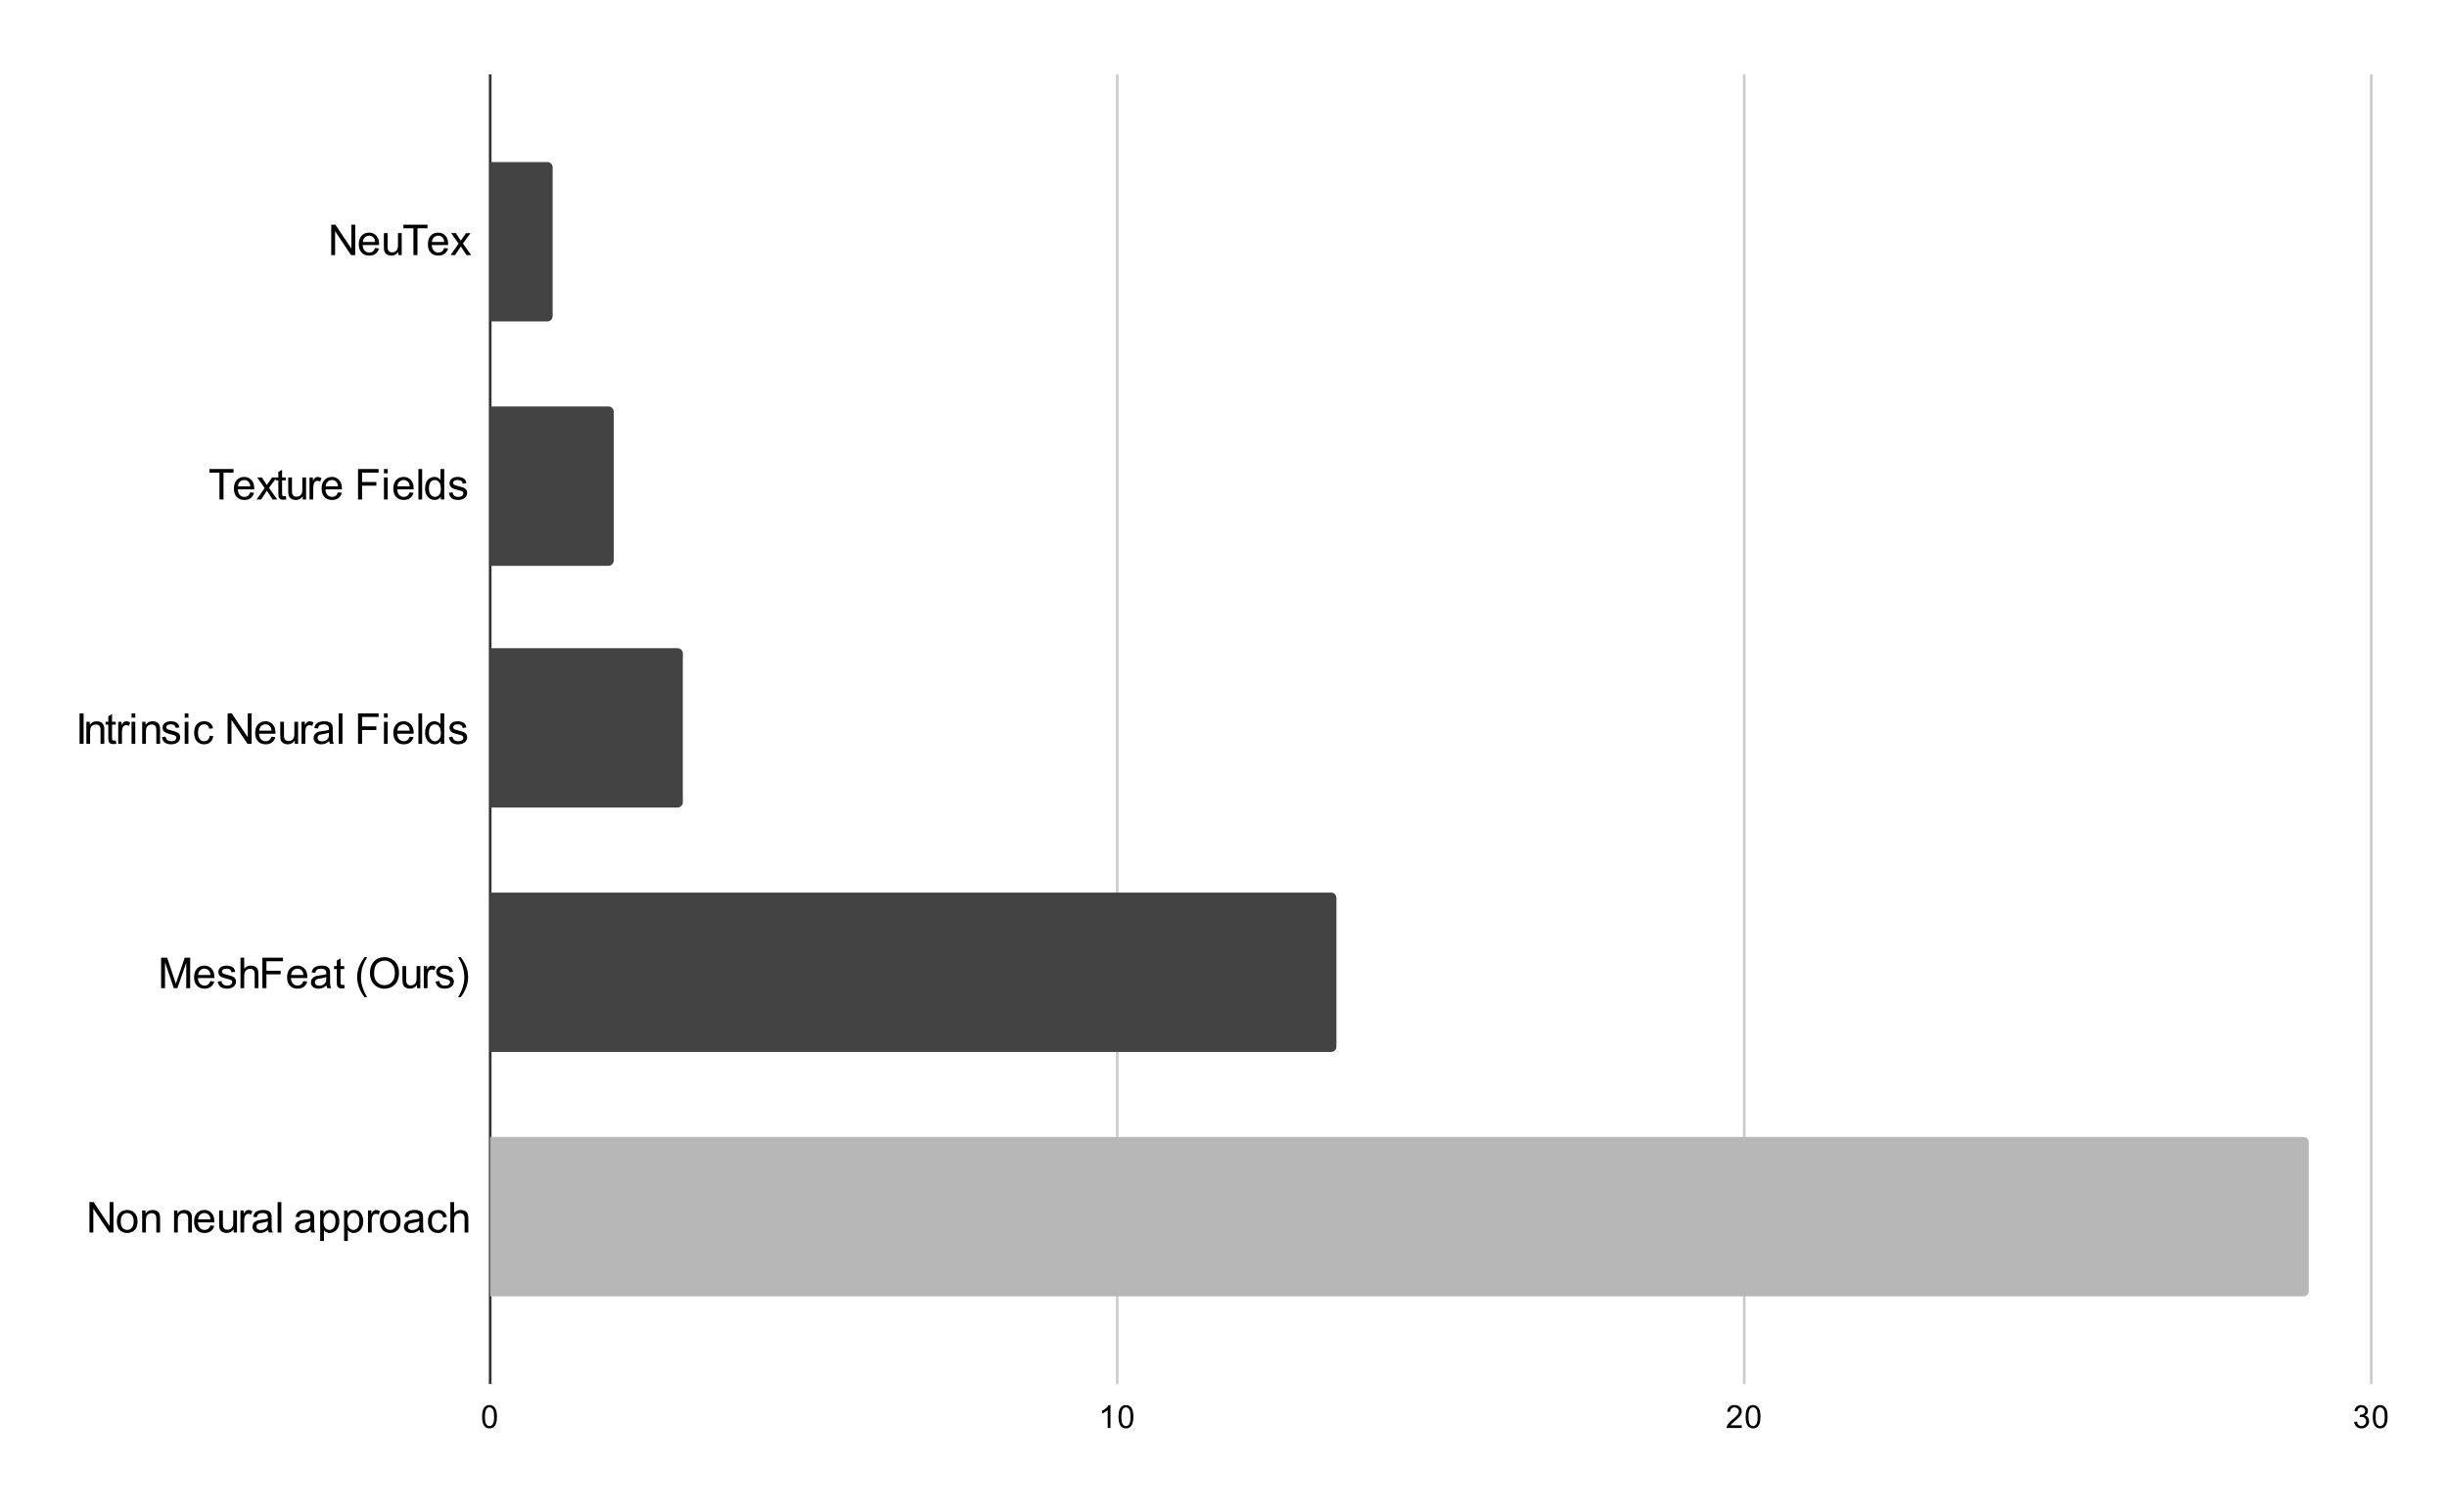 <svg version="1.1" viewBox="0.0 0.0 921.0 569.0" fill="none" stroke="none" stroke-linecap="square" stroke-miterlimit="10" width="921" height="569" xmlns:xlink="http://www.w3.org/1999/xlink" xmlns="http://www.w3.org/2000/svg"><path fill="#ffffff" d="M0 0L921.0 0L921.0 569.0L0 569.0L0 0Z" fill-rule="nonzero"/><path stroke="#333333" stroke-width="1.0" stroke-linecap="butt" d="M184.5 28.5L184.5 520.5" fill-rule="nonzero"/><path stroke="#cccccc" stroke-width="1.0" stroke-linecap="butt" d="M420.5 28.5L420.5 520.5" fill-rule="nonzero"/><path stroke="#cccccc" stroke-width="1.0" stroke-linecap="butt" d="M656.5 28.5L656.5 520.5" fill-rule="nonzero"/><path stroke="#cccccc" stroke-width="1.0" stroke-linecap="butt" d="M892.5 28.5L892.5 520.5" fill-rule="nonzero"/><clipPath id="id_0"><path d="M184.45 28.45L892.55 28.45L892.55 520.55L184.45 520.55L184.45 28.45Z" clip-rule="nonzero"/></clipPath><path stroke="#000000" stroke-width="2.0" stroke-linecap="butt" stroke-opacity="0.0" clip-path="url(#id_0)" d="M184.0 121.0L184.0 61.0L206.0 61.0C207.105 61.0 208.0 61.895 208.0 63.0L208.0 119.0C208.0 120.105 207.105 121.0 206.0 121.0Z" fill-rule="nonzero"/><path fill="#434343" clip-path="url(#id_0)" d="M184.0 121.0L184.0 61.0L206.0 61.0C207.105 61.0 208.0 61.895 208.0 63.0L208.0 119.0C208.0 120.105 207.105 121.0 206.0 121.0Z" fill-rule="nonzero"/><path stroke="#000000" stroke-width="2.0" stroke-linecap="butt" stroke-opacity="0.0" clip-path="url(#id_0)" d="M184.0 213.0L184.0 153.0L229.0 153.0C230.105 153.0 231.0 153.895 231.0 155.0L231.0 211.0C231.0 212.105 230.105 213.0 229.0 213.0Z" fill-rule="nonzero"/><path fill="#434343" clip-path="url(#id_0)" d="M184.0 213.0L184.0 153.0L229.0 153.0C230.105 153.0 231.0 153.895 231.0 155.0L231.0 211.0C231.0 212.105 230.105 213.0 229.0 213.0Z" fill-rule="nonzero"/><path stroke="#000000" stroke-width="2.0" stroke-linecap="butt" stroke-opacity="0.0" clip-path="url(#id_0)" d="M184.0 304.0L184.0 244.0L255.0 244.0C256.105 244.0 257.0 244.895 257.0 246.0L257.0 302.0C257.0 303.105 256.105 304.0 255.0 304.0Z" fill-rule="nonzero"/><path fill="#434343" clip-path="url(#id_0)" d="M184.0 304.0L184.0 244.0L255.0 244.0C256.105 244.0 257.0 244.895 257.0 246.0L257.0 302.0C257.0 303.105 256.105 304.0 255.0 304.0Z" fill-rule="nonzero"/><path stroke="#000000" stroke-width="2.0" stroke-linecap="butt" stroke-opacity="0.0" clip-path="url(#id_0)" d="M184.0 396.0L184.0 336.0L501.0 336.0C502.105 336.0 503.0 336.895 503.0 338.0L503.0 394.0C503.0 395.105 502.105 396.0 501.0 396.0Z" fill-rule="nonzero"/><path fill="#434343" clip-path="url(#id_0)" d="M184.0 396.0L184.0 336.0L501.0 336.0C502.105 336.0 503.0 336.895 503.0 338.0L503.0 394.0C503.0 395.105 502.105 396.0 501.0 396.0Z" fill-rule="nonzero"/><path stroke="#000000" stroke-width="2.0" stroke-linecap="butt" stroke-opacity="0.0" clip-path="url(#id_0)" d="M184.0 488.0L184.0 428.0L867.0 428.0C868.105 428.0 869.0 428.895 869.0 430.0L869.0 486.0C869.0 487.105 868.105 488.0 867.0 488.0Z" fill-rule="nonzero"/><path fill="#b7b7b7" clip-path="url(#id_0)" d="M184.0 488.0L184.0 428.0L867.0 428.0C868.105 428.0 869.0 428.895 869.0 430.0L869.0 486.0C869.0 487.105 868.105 488.0 867.0 488.0Z" fill-rule="nonzero"/><path fill="#000000" d="M124.669 96.037L124.669 84.584L126.231 84.584L132.247 93.569L132.247 84.584L133.7 84.584L133.7 96.037L132.137 96.037L126.122 87.037L126.122 96.037L124.669 96.037ZM141.184 93.366L142.637 93.537Q142.294 94.819 141.356 95.522Q140.434 96.225 138.997 96.225Q137.169 96.225 136.106 95.1Q135.044 93.975 135.044 91.959Q135.044 89.866 136.122 88.709Q137.2 87.553 138.919 87.553Q140.575 87.553 141.622 88.694Q142.684 89.819 142.684 91.866Q142.684 91.991 142.684 92.241L136.497 92.241Q136.575 93.616 137.262 94.35Q137.966 95.069 138.997 95.069Q139.778 95.069 140.325 94.662Q140.872 94.256 141.184 93.366ZM136.575 91.084L141.2 91.084Q141.106 90.037 140.669 89.522Q139.997 88.709 138.934 88.709Q137.966 88.709 137.294 89.366Q136.637 90.006 136.575 91.084ZM149.95 96.037L149.95 94.819Q148.981 96.225 147.309 96.225Q146.575 96.225 145.934 95.944Q145.309 95.662 144.997 95.241Q144.684 94.803 144.559 94.194Q144.481 93.772 144.481 92.881L144.481 87.741L145.887 87.741L145.887 92.334Q145.887 93.444 145.966 93.819Q146.106 94.381 146.528 94.694Q146.966 95.006 147.591 95.006Q148.231 95.006 148.778 94.694Q149.341 94.366 149.559 93.803Q149.794 93.241 149.794 92.178L149.794 87.741L151.2 87.741L151.2 96.037L149.95 96.037ZM155.606 96.037L155.606 85.928L151.825 85.928L151.825 84.584L160.903 84.584L160.903 85.928L157.122 85.928L157.122 96.037L155.606 96.037ZM167.184 93.366L168.637 93.537Q168.294 94.819 167.356 95.522Q166.434 96.225 164.997 96.225Q163.169 96.225 162.106 95.1Q161.044 93.975 161.044 91.959Q161.044 89.866 162.122 88.709Q163.2 87.553 164.919 87.553Q166.575 87.553 167.622 88.694Q168.684 89.819 168.684 91.866Q168.684 91.991 168.684 92.241L162.497 92.241Q162.575 93.616 163.262 94.35Q163.966 95.069 164.997 95.069Q165.778 95.069 166.325 94.662Q166.872 94.256 167.184 93.366ZM162.575 91.084L167.2 91.084Q167.106 90.037 166.669 89.522Q165.997 88.709 164.934 88.709Q163.966 88.709 163.294 89.366Q162.637 90.006 162.575 91.084ZM169.575 96.037L172.606 91.725L169.794 87.741L171.559 87.741L172.825 89.678Q173.184 90.241 173.403 90.616Q173.747 90.1 174.044 89.694L175.434 87.741L177.122 87.741L174.247 91.647L177.341 96.037L175.606 96.037L173.903 93.459L173.45 92.756L171.278 96.037L169.575 96.037Z" fill-rule="nonzero"/><path fill="#000000" d="M82.606 188.019L82.606 177.909L78.825 177.909L78.825 176.566L87.903 176.566L87.903 177.909L84.122 177.909L84.122 188.019L82.606 188.019ZM94.184 185.347L95.638 185.519Q95.294 186.8 94.356 187.503Q93.434 188.206 91.997 188.206Q90.169 188.206 89.106 187.081Q88.044 185.956 88.044 183.941Q88.044 181.847 89.122 180.691Q90.2 179.534 91.919 179.534Q93.575 179.534 94.622 180.675Q95.684 181.8 95.684 183.847Q95.684 183.972 95.684 184.222L89.497 184.222Q89.575 185.597 90.263 186.331Q90.966 187.05 91.997 187.05Q92.778 187.05 93.325 186.644Q93.872 186.237 94.184 185.347ZM89.575 183.066L94.2 183.066Q94.106 182.019 93.669 181.503Q92.997 180.691 91.934 180.691Q90.966 180.691 90.294 181.347Q89.638 181.987 89.575 183.066ZM96.575 188.019L99.606 183.706L96.794 179.722L98.559 179.722L99.825 181.659Q100.184 182.222 100.403 182.597Q100.747 182.081 101.044 181.675L102.434 179.722L104.122 179.722L101.247 183.628L104.341 188.019L102.606 188.019L100.903 185.441L100.45 184.737L98.278 188.019L96.575 188.019ZM107.575 186.753L107.778 188.003Q107.184 188.128 106.716 188.128Q105.95 188.128 105.528 187.894Q105.106 187.644 104.934 187.253Q104.763 186.847 104.763 185.581L104.763 180.816L103.731 180.816L103.731 179.722L104.763 179.722L104.763 177.659L106.169 176.816L106.169 179.722L107.575 179.722L107.575 180.816L106.169 180.816L106.169 185.659Q106.169 186.269 106.231 186.441Q106.309 186.612 106.481 186.722Q106.653 186.816 106.966 186.816Q107.2 186.816 107.575 186.753ZM113.95 188.019L113.95 186.8Q112.981 188.206 111.309 188.206Q110.575 188.206 109.934 187.925Q109.309 187.644 108.997 187.222Q108.684 186.784 108.559 186.175Q108.481 185.753 108.481 184.862L108.481 179.722L109.888 179.722L109.888 184.316Q109.888 185.425 109.966 185.8Q110.106 186.362 110.528 186.675Q110.966 186.987 111.591 186.987Q112.231 186.987 112.778 186.675Q113.341 186.347 113.559 185.784Q113.794 185.222 113.794 184.159L113.794 179.722L115.2 179.722L115.2 188.019L113.95 188.019ZM116.497 188.019L116.497 179.722L117.763 179.722L117.763 180.972Q118.247 180.097 118.653 179.816Q119.059 179.534 119.559 179.534Q120.263 179.534 120.997 179.987L120.513 181.284Q119.997 180.987 119.481 180.987Q119.028 180.987 118.653 181.269Q118.294 181.534 118.138 182.034Q117.903 182.784 117.903 183.675L117.903 188.019L116.497 188.019ZM127.184 185.347L128.637 185.519Q128.294 186.8 127.356 187.503Q126.434 188.206 124.997 188.206Q123.169 188.206 122.106 187.081Q121.044 185.956 121.044 183.941Q121.044 181.847 122.122 180.691Q123.2 179.534 124.919 179.534Q126.575 179.534 127.622 180.675Q128.684 181.8 128.684 183.847Q128.684 183.972 128.684 184.222L122.497 184.222Q122.575 185.597 123.263 186.331Q123.966 187.05 124.997 187.05Q125.778 187.05 126.325 186.644Q126.872 186.237 127.184 185.347ZM122.575 183.066L127.2 183.066Q127.106 182.019 126.669 181.503Q125.997 180.691 124.934 180.691Q123.966 180.691 123.294 181.347Q122.638 181.987 122.575 183.066ZM134.762 188.019L134.762 176.566L142.497 176.566L142.497 177.909L136.278 177.909L136.278 181.456L141.653 181.456L141.653 182.816L136.278 182.816L136.278 188.019L134.762 188.019ZM144.512 178.175L144.512 176.566L145.919 176.566L145.919 178.175L144.512 178.175ZM144.512 188.019L144.512 179.722L145.919 179.722L145.919 188.019L144.512 188.019ZM154.184 185.347L155.637 185.519Q155.294 186.8 154.356 187.503Q153.434 188.206 151.997 188.206Q150.169 188.206 149.106 187.081Q148.044 185.956 148.044 183.941Q148.044 181.847 149.122 180.691Q150.2 179.534 151.919 179.534Q153.575 179.534 154.622 180.675Q155.684 181.8 155.684 183.847Q155.684 183.972 155.684 184.222L149.497 184.222Q149.575 185.597 150.262 186.331Q150.966 187.05 151.997 187.05Q152.778 187.05 153.325 186.644Q153.872 186.237 154.184 185.347ZM149.575 183.066L154.2 183.066Q154.106 182.019 153.669 181.503Q152.997 180.691 151.934 180.691Q150.966 180.691 150.294 181.347Q149.637 181.987 149.575 183.066ZM157.481 188.019L157.481 176.566L158.887 176.566L158.887 188.019L157.481 188.019ZM165.887 188.019L165.887 186.972Q165.106 188.206 163.575 188.206Q162.575 188.206 161.747 187.659Q160.919 187.112 160.45 186.128Q159.997 185.144 159.997 183.878Q159.997 182.628 160.403 181.628Q160.825 180.612 161.653 180.081Q162.481 179.534 163.512 179.534Q164.262 179.534 164.841 179.847Q165.434 180.159 165.794 180.675L165.794 176.566L167.2 176.566L167.2 188.019L165.887 188.019ZM161.45 183.878Q161.45 185.472 162.122 186.269Q162.794 187.05 163.7 187.05Q164.622 187.05 165.262 186.3Q165.919 185.534 165.919 183.987Q165.919 182.284 165.262 181.487Q164.606 180.691 163.637 180.691Q162.7 180.691 162.075 181.456Q161.45 182.222 161.45 183.878ZM168.95 185.534L170.341 185.316Q170.45 186.159 170.981 186.612Q171.528 187.05 172.481 187.05Q173.45 187.05 173.919 186.659Q174.387 186.253 174.387 185.722Q174.387 185.253 173.981 184.972Q173.684 184.784 172.544 184.503Q170.997 184.112 170.387 183.831Q169.794 183.534 169.481 183.034Q169.184 182.534 169.184 181.925Q169.184 181.362 169.434 180.894Q169.684 180.425 170.122 180.112Q170.45 179.862 171.012 179.706Q171.591 179.534 172.231 179.534Q173.216 179.534 173.95 179.816Q174.684 180.097 175.028 180.581Q175.387 181.05 175.528 181.862L174.153 182.05Q174.059 181.409 173.606 181.05Q173.153 180.691 172.341 180.691Q171.372 180.691 170.95 181.019Q170.544 181.331 170.544 181.753Q170.544 182.034 170.716 182.253Q170.887 182.472 171.247 182.628Q171.466 182.706 172.497 182.987Q173.981 183.378 174.575 183.644Q175.169 183.894 175.497 184.378Q175.841 184.862 175.841 185.581Q175.841 186.284 175.419 186.909Q175.012 187.519 174.231 187.862Q173.466 188.206 172.497 188.206Q170.872 188.206 170.028 187.534Q169.184 186.862 168.95 185.534Z" fill-rule="nonzero"/><path fill="#000000" d="M29.95 280.0L29.95 268.547L31.466 268.547L31.466 280.0L29.95 280.0ZM32.513 280.0L32.513 271.703L33.778 271.703L33.778 272.875Q34.684 271.516 36.419 271.516Q37.169 271.516 37.794 271.781Q38.419 272.047 38.731 272.484Q39.044 272.922 39.169 273.531Q39.247 273.922 39.247 274.891L39.247 280.0L37.841 280.0L37.841 274.953Q37.841 274.094 37.669 273.672Q37.513 273.234 37.091 272.984Q36.684 272.734 36.122 272.734Q35.216 272.734 34.559 273.312Q33.919 273.875 33.919 275.469L33.919 280.0L32.513 280.0ZM43.575 278.734L43.778 279.984Q43.184 280.109 42.716 280.109Q41.95 280.109 41.528 279.875Q41.106 279.625 40.934 279.234Q40.763 278.828 40.763 277.562L40.763 272.797L39.731 272.797L39.731 271.703L40.763 271.703L40.763 269.641L42.169 268.797L42.169 271.703L43.575 271.703L43.575 272.797L42.169 272.797L42.169 277.641Q42.169 278.25 42.231 278.422Q42.309 278.594 42.481 278.703Q42.653 278.797 42.966 278.797Q43.2 278.797 43.575 278.734ZM44.497 280.0L44.497 271.703L45.763 271.703L45.763 272.953Q46.247 272.078 46.653 271.797Q47.059 271.516 47.559 271.516Q48.263 271.516 48.997 271.969L48.513 273.266Q47.997 272.969 47.481 272.969Q47.028 272.969 46.653 273.25Q46.294 273.516 46.138 274.016Q45.903 274.766 45.903 275.656L45.903 280.0L44.497 280.0ZM49.513 270.156L49.513 268.547L50.919 268.547L50.919 270.156L49.513 270.156ZM49.513 280.0L49.513 271.703L50.919 271.703L50.919 280.0L49.513 280.0ZM53.513 280.0L53.513 271.703L54.778 271.703L54.778 272.875Q55.684 271.516 57.419 271.516Q58.169 271.516 58.794 271.781Q59.419 272.047 59.731 272.484Q60.044 272.922 60.169 273.531Q60.247 273.922 60.247 274.891L60.247 280.0L58.841 280.0L58.841 274.953Q58.841 274.094 58.669 273.672Q58.513 273.234 58.091 272.984Q57.684 272.734 57.122 272.734Q56.216 272.734 55.559 273.312Q54.919 273.875 54.919 275.469L54.919 280.0L53.513 280.0ZM60.95 277.516L62.341 277.297Q62.45 278.141 62.981 278.594Q63.528 279.031 64.481 279.031Q65.45 279.031 65.919 278.641Q66.388 278.234 66.388 277.703Q66.388 277.234 65.981 276.953Q65.684 276.766 64.544 276.484Q62.997 276.094 62.388 275.812Q61.794 275.516 61.481 275.016Q61.184 274.516 61.184 273.906Q61.184 273.344 61.434 272.875Q61.684 272.406 62.122 272.094Q62.45 271.844 63.013 271.688Q63.591 271.516 64.231 271.516Q65.216 271.516 65.95 271.797Q66.684 272.078 67.028 272.562Q67.388 273.031 67.528 273.844L66.153 274.031Q66.059 273.391 65.606 273.031Q65.153 272.672 64.341 272.672Q63.372 272.672 62.95 273.0Q62.544 273.312 62.544 273.734Q62.544 274.016 62.716 274.234Q62.888 274.453 63.247 274.609Q63.466 274.688 64.497 274.969Q65.981 275.359 66.575 275.625Q67.169 275.875 67.497 276.359Q67.841 276.844 67.841 277.562Q67.841 278.266 67.419 278.891Q67.013 279.5 66.231 279.844Q65.466 280.188 64.497 280.188Q62.872 280.188 62.028 279.516Q61.184 278.844 60.95 277.516ZM69.513 270.156L69.513 268.547L70.919 268.547L70.919 270.156L69.513 270.156ZM69.513 280.0L69.513 271.703L70.919 271.703L70.919 280.0L69.513 280.0ZM78.919 276.953L80.309 277.141Q80.075 278.562 79.138 279.375Q78.216 280.188 76.856 280.188Q75.153 280.188 74.106 279.078Q73.075 277.953 73.075 275.875Q73.075 274.531 73.513 273.531Q73.966 272.516 74.872 272.016Q75.794 271.516 76.856 271.516Q78.216 271.516 79.075 272.203Q79.934 272.875 80.169 274.141L78.809 274.344Q78.606 273.516 78.106 273.094Q77.622 272.672 76.919 272.672Q75.856 272.672 75.184 273.438Q74.528 274.188 74.528 275.844Q74.528 277.516 75.169 278.281Q75.809 279.031 76.841 279.031Q77.669 279.031 78.216 278.531Q78.778 278.016 78.919 276.953ZM85.669 280.0L85.669 268.547L87.231 268.547L93.247 277.531L93.247 268.547L94.7 268.547L94.7 280.0L93.138 280.0L87.122 271.0L87.122 280.0L85.669 280.0ZM102.184 277.328L103.638 277.5Q103.294 278.781 102.356 279.484Q101.434 280.188 99.997 280.188Q98.169 280.188 97.106 279.062Q96.044 277.938 96.044 275.922Q96.044 273.828 97.122 272.672Q98.2 271.516 99.919 271.516Q101.575 271.516 102.622 272.656Q103.684 273.781 103.684 275.828Q103.684 275.953 103.684 276.203L97.497 276.203Q97.575 277.578 98.263 278.312Q98.966 279.031 99.997 279.031Q100.778 279.031 101.325 278.625Q101.872 278.219 102.184 277.328ZM97.575 275.047L102.2 275.047Q102.106 274.0 101.669 273.484Q100.997 272.672 99.934 272.672Q98.966 272.672 98.294 273.328Q97.638 273.969 97.575 275.047ZM110.95 280.0L110.95 278.781Q109.981 280.188 108.309 280.188Q107.575 280.188 106.934 279.906Q106.309 279.625 105.997 279.203Q105.684 278.766 105.559 278.156Q105.481 277.734 105.481 276.844L105.481 271.703L106.888 271.703L106.888 276.297Q106.888 277.406 106.966 277.781Q107.106 278.344 107.528 278.656Q107.966 278.969 108.591 278.969Q109.231 278.969 109.778 278.656Q110.341 278.328 110.559 277.766Q110.794 277.203 110.794 276.141L110.794 271.703L112.2 271.703L112.2 280.0L110.95 280.0ZM113.497 280.0L113.497 271.703L114.763 271.703L114.763 272.953Q115.247 272.078 115.653 271.797Q116.059 271.516 116.559 271.516Q117.263 271.516 117.997 271.969L117.513 273.266Q116.997 272.969 116.481 272.969Q116.028 272.969 115.653 273.25Q115.294 273.516 115.138 274.016Q114.903 274.766 114.903 275.656L114.903 280.0L113.497 280.0ZM123.919 278.969Q123.138 279.641 122.419 279.922Q121.7 280.188 120.872 280.188Q119.497 280.188 118.763 279.516Q118.028 278.844 118.028 277.812Q118.028 277.203 118.309 276.703Q118.591 276.188 119.028 275.891Q119.481 275.578 120.044 275.422Q120.466 275.312 121.294 275.219Q122.997 275.016 123.809 274.734Q123.809 274.438 123.809 274.359Q123.809 273.5 123.419 273.156Q122.872 272.672 121.809 272.672Q120.825 272.672 120.341 273.031Q119.872 273.375 119.653 274.25L118.278 274.062Q118.466 273.188 118.888 272.641Q119.325 272.094 120.138 271.812Q120.95 271.516 122.013 271.516Q123.075 271.516 123.731 271.766Q124.403 272.016 124.716 272.391Q125.028 272.766 125.153 273.344Q125.231 273.703 125.231 274.641L125.231 276.516Q125.231 278.484 125.309 279.0Q125.403 279.516 125.669 280.0L124.2 280.0Q123.981 279.562 123.919 278.969ZM123.809 275.828Q123.044 276.141 121.513 276.359Q120.638 276.484 120.278 276.641Q119.919 276.797 119.716 277.109Q119.528 277.406 119.528 277.766Q119.528 278.328 119.95 278.703Q120.388 279.078 121.2 279.078Q122.013 279.078 122.638 278.734Q123.278 278.375 123.575 277.75Q123.809 277.281 123.809 276.344L123.809 275.828ZM127.481 280.0L127.481 268.547L128.887 268.547L128.887 280.0L127.481 280.0ZM134.762 280.0L134.762 268.547L142.497 268.547L142.497 269.891L136.278 269.891L136.278 273.438L141.653 273.438L141.653 274.797L136.278 274.797L136.278 280.0L134.762 280.0ZM144.512 270.156L144.512 268.547L145.919 268.547L145.919 270.156L144.512 270.156ZM144.512 280.0L144.512 271.703L145.919 271.703L145.919 280.0L144.512 280.0ZM154.184 277.328L155.637 277.5Q155.294 278.781 154.356 279.484Q153.434 280.188 151.997 280.188Q150.169 280.188 149.106 279.062Q148.044 277.938 148.044 275.922Q148.044 273.828 149.122 272.672Q150.2 271.516 151.919 271.516Q153.575 271.516 154.622 272.656Q155.684 273.781 155.684 275.828Q155.684 275.953 155.684 276.203L149.497 276.203Q149.575 277.578 150.262 278.312Q150.966 279.031 151.997 279.031Q152.778 279.031 153.325 278.625Q153.872 278.219 154.184 277.328ZM149.575 275.047L154.2 275.047Q154.106 274.0 153.669 273.484Q152.997 272.672 151.934 272.672Q150.966 272.672 150.294 273.328Q149.637 273.969 149.575 275.047ZM157.481 280.0L157.481 268.547L158.887 268.547L158.887 280.0L157.481 280.0ZM165.887 280.0L165.887 278.953Q165.106 280.188 163.575 280.188Q162.575 280.188 161.747 279.641Q160.919 279.094 160.45 278.109Q159.997 277.125 159.997 275.859Q159.997 274.609 160.403 273.609Q160.825 272.594 161.653 272.062Q162.481 271.516 163.512 271.516Q164.262 271.516 164.841 271.828Q165.434 272.141 165.794 272.656L165.794 268.547L167.2 268.547L167.2 280.0L165.887 280.0ZM161.45 275.859Q161.45 277.453 162.122 278.25Q162.794 279.031 163.7 279.031Q164.622 279.031 165.262 278.281Q165.919 277.516 165.919 275.969Q165.919 274.266 165.262 273.469Q164.606 272.672 163.637 272.672Q162.7 272.672 162.075 273.438Q161.45 274.203 161.45 275.859ZM168.95 277.516L170.341 277.297Q170.45 278.141 170.981 278.594Q171.528 279.031 172.481 279.031Q173.45 279.031 173.919 278.641Q174.387 278.234 174.387 277.703Q174.387 277.234 173.981 276.953Q173.684 276.766 172.544 276.484Q170.997 276.094 170.387 275.812Q169.794 275.516 169.481 275.016Q169.184 274.516 169.184 273.906Q169.184 273.344 169.434 272.875Q169.684 272.406 170.122 272.094Q170.45 271.844 171.012 271.688Q171.591 271.516 172.231 271.516Q173.216 271.516 173.95 271.797Q174.684 272.078 175.028 272.562Q175.387 273.031 175.528 273.844L174.153 274.031Q174.059 273.391 173.606 273.031Q173.153 272.672 172.341 272.672Q171.372 272.672 170.95 273.0Q170.544 273.312 170.544 273.734Q170.544 274.016 170.716 274.234Q170.887 274.453 171.247 274.609Q171.466 274.688 172.497 274.969Q173.981 275.359 174.575 275.625Q175.169 275.875 175.497 276.359Q175.841 276.844 175.841 277.562Q175.841 278.266 175.419 278.891Q175.012 279.5 174.231 279.844Q173.466 280.188 172.497 280.188Q170.872 280.188 170.028 279.516Q169.184 278.844 168.95 277.516Z" fill-rule="nonzero"/><path fill="#000000" d="M60.638 371.981L60.638 360.528L62.919 360.528L65.638 368.638Q66.013 369.763 66.184 370.325Q66.372 369.7 66.794 368.497L69.528 360.528L71.575 360.528L71.575 371.981L70.106 371.981L70.106 362.388L66.778 371.981L65.419 371.981L62.106 362.231L62.106 371.981L60.638 371.981ZM79.184 369.309L80.638 369.481Q80.294 370.763 79.356 371.466Q78.434 372.169 76.997 372.169Q75.169 372.169 74.106 371.044Q73.044 369.919 73.044 367.903Q73.044 365.809 74.122 364.653Q75.2 363.497 76.919 363.497Q78.575 363.497 79.622 364.638Q80.684 365.763 80.684 367.809Q80.684 367.934 80.684 368.184L74.497 368.184Q74.575 369.559 75.263 370.294Q75.966 371.013 76.997 371.013Q77.778 371.013 78.325 370.606Q78.872 370.2 79.184 369.309ZM74.575 367.028L79.2 367.028Q79.106 365.981 78.669 365.466Q77.997 364.653 76.934 364.653Q75.966 364.653 75.294 365.309Q74.638 365.95 74.575 367.028ZM81.95 369.497L83.341 369.278Q83.45 370.122 83.981 370.575Q84.528 371.013 85.481 371.013Q86.45 371.013 86.919 370.622Q87.388 370.216 87.388 369.684Q87.388 369.216 86.981 368.934Q86.684 368.747 85.544 368.466Q83.997 368.075 83.388 367.794Q82.794 367.497 82.481 366.997Q82.184 366.497 82.184 365.888Q82.184 365.325 82.434 364.856Q82.684 364.388 83.122 364.075Q83.45 363.825 84.013 363.669Q84.591 363.497 85.231 363.497Q86.216 363.497 86.95 363.778Q87.684 364.059 88.028 364.544Q88.388 365.013 88.528 365.825L87.153 366.013Q87.059 365.372 86.606 365.013Q86.153 364.653 85.341 364.653Q84.372 364.653 83.95 364.981Q83.544 365.294 83.544 365.716Q83.544 365.997 83.716 366.216Q83.888 366.434 84.247 366.591Q84.466 366.669 85.497 366.95Q86.981 367.341 87.575 367.606Q88.169 367.856 88.497 368.341Q88.841 368.825 88.841 369.544Q88.841 370.247 88.419 370.872Q88.013 371.481 87.231 371.825Q86.466 372.169 85.497 372.169Q83.872 372.169 83.028 371.497Q82.184 370.825 81.95 369.497ZM90.513 371.981L90.513 360.528L91.919 360.528L91.919 364.638Q92.903 363.497 94.403 363.497Q95.325 363.497 95.997 363.856Q96.684 364.216 96.966 364.856Q97.263 365.497 97.263 366.716L97.263 371.981L95.856 371.981L95.856 366.716Q95.856 365.669 95.403 365.184Q94.95 364.7 94.106 364.7Q93.481 364.7 92.934 365.028Q92.388 365.356 92.153 365.919Q91.919 366.466 91.919 367.434L91.919 371.981L90.513 371.981ZM98.763 371.981L98.763 360.528L106.497 360.528L106.497 361.872L100.278 361.872L100.278 365.419L105.653 365.419L105.653 366.778L100.278 366.778L100.278 371.981L98.763 371.981ZM114.184 369.309L115.638 369.481Q115.294 370.763 114.356 371.466Q113.434 372.169 111.997 372.169Q110.169 372.169 109.106 371.044Q108.044 369.919 108.044 367.903Q108.044 365.809 109.122 364.653Q110.2 363.497 111.919 363.497Q113.575 363.497 114.622 364.638Q115.684 365.763 115.684 367.809Q115.684 367.934 115.684 368.184L109.497 368.184Q109.575 369.559 110.263 370.294Q110.966 371.013 111.997 371.013Q112.778 371.013 113.325 370.606Q113.872 370.2 114.184 369.309ZM109.575 367.028L114.2 367.028Q114.106 365.981 113.669 365.466Q112.997 364.653 111.934 364.653Q110.966 364.653 110.294 365.309Q109.638 365.95 109.575 367.028ZM122.919 370.95Q122.138 371.622 121.419 371.903Q120.7 372.169 119.872 372.169Q118.497 372.169 117.763 371.497Q117.028 370.825 117.028 369.794Q117.028 369.184 117.309 368.684Q117.591 368.169 118.028 367.872Q118.481 367.559 119.044 367.403Q119.466 367.294 120.294 367.2Q121.997 366.997 122.809 366.716Q122.809 366.419 122.809 366.341Q122.809 365.481 122.419 365.138Q121.872 364.653 120.809 364.653Q119.825 364.653 119.341 365.013Q118.872 365.356 118.653 366.231L117.278 366.044Q117.466 365.169 117.888 364.622Q118.325 364.075 119.138 363.794Q119.95 363.497 121.013 363.497Q122.075 363.497 122.731 363.747Q123.403 363.997 123.716 364.372Q124.028 364.747 124.153 365.325Q124.231 365.684 124.231 366.622L124.231 368.497Q124.231 370.466 124.309 370.981Q124.403 371.497 124.669 371.981L123.2 371.981Q122.981 371.544 122.919 370.95ZM122.809 367.809Q122.044 368.122 120.513 368.341Q119.638 368.466 119.278 368.622Q118.919 368.778 118.716 369.091Q118.528 369.388 118.528 369.747Q118.528 370.309 118.95 370.684Q119.388 371.059 120.2 371.059Q121.013 371.059 121.638 370.716Q122.278 370.356 122.575 369.731Q122.809 369.263 122.809 368.325L122.809 367.809ZM129.575 370.716L129.778 371.966Q129.184 372.091 128.716 372.091Q127.95 372.091 127.528 371.856Q127.106 371.606 126.934 371.216Q126.763 370.809 126.763 369.544L126.763 364.778L125.731 364.778L125.731 363.684L126.763 363.684L126.763 361.622L128.169 360.778L128.169 363.684L129.575 363.684L129.575 364.778L128.169 364.778L128.169 369.622Q128.169 370.231 128.231 370.403Q128.309 370.575 128.481 370.684Q128.653 370.778 128.966 370.778Q129.2 370.778 129.575 370.716ZM137.2 375.356Q136.028 373.888 135.216 371.919Q134.419 369.934 134.419 367.825Q134.419 365.966 135.028 364.263Q135.731 362.294 137.2 360.325L138.2 360.325Q137.262 361.95 136.95 362.653Q136.481 363.731 136.2 364.903Q135.872 366.356 135.872 367.841Q135.872 371.591 138.2 375.356L137.2 375.356ZM139.231 366.403Q139.231 363.544 140.762 361.934Q142.294 360.325 144.716 360.325Q146.294 360.325 147.559 361.091Q148.841 361.841 149.512 363.2Q150.184 364.544 150.184 366.263Q150.184 368.013 149.481 369.388Q148.778 370.763 147.481 371.481Q146.2 372.184 144.7 372.184Q143.091 372.184 141.809 371.403Q140.544 370.606 139.887 369.263Q139.231 367.903 139.231 366.403ZM140.794 366.419Q140.794 368.497 141.903 369.684Q143.012 370.872 144.7 370.872Q146.403 370.872 147.512 369.669Q148.622 368.466 148.622 366.263Q148.622 364.856 148.137 363.825Q147.669 362.778 146.762 362.2Q145.856 361.622 144.716 361.622Q143.106 361.622 141.95 362.731Q140.794 363.841 140.794 366.419ZM156.95 371.981L156.95 370.763Q155.981 372.169 154.309 372.169Q153.575 372.169 152.934 371.888Q152.309 371.606 151.997 371.184Q151.684 370.747 151.559 370.138Q151.481 369.716 151.481 368.825L151.481 363.684L152.887 363.684L152.887 368.278Q152.887 369.388 152.966 369.763Q153.106 370.325 153.528 370.638Q153.966 370.95 154.591 370.95Q155.231 370.95 155.778 370.638Q156.341 370.309 156.559 369.747Q156.794 369.184 156.794 368.122L156.794 363.684L158.2 363.684L158.2 371.981L156.95 371.981ZM159.497 371.981L159.497 363.684L160.762 363.684L160.762 364.934Q161.247 364.059 161.653 363.778Q162.059 363.497 162.559 363.497Q163.262 363.497 163.997 363.95L163.512 365.247Q162.997 364.95 162.481 364.95Q162.028 364.95 161.653 365.231Q161.294 365.497 161.137 365.997Q160.903 366.747 160.903 367.638L160.903 371.981L159.497 371.981ZM163.95 369.497L165.341 369.278Q165.45 370.122 165.981 370.575Q166.528 371.013 167.481 371.013Q168.45 371.013 168.919 370.622Q169.387 370.216 169.387 369.684Q169.387 369.216 168.981 368.934Q168.684 368.747 167.544 368.466Q165.997 368.075 165.387 367.794Q164.794 367.497 164.481 366.997Q164.184 366.497 164.184 365.888Q164.184 365.325 164.434 364.856Q164.684 364.388 165.122 364.075Q165.45 363.825 166.012 363.669Q166.591 363.497 167.231 363.497Q168.216 363.497 168.95 363.778Q169.684 364.059 170.028 364.544Q170.387 365.013 170.528 365.825L169.153 366.013Q169.059 365.372 168.606 365.013Q168.153 364.653 167.341 364.653Q166.372 364.653 165.95 364.981Q165.544 365.294 165.544 365.716Q165.544 365.997 165.716 366.216Q165.887 366.434 166.247 366.591Q166.466 366.669 167.497 366.95Q168.981 367.341 169.575 367.606Q170.169 367.856 170.497 368.341Q170.841 368.825 170.841 369.544Q170.841 370.247 170.419 370.872Q170.012 371.481 169.231 371.825Q168.466 372.169 167.497 372.169Q165.872 372.169 165.028 371.497Q164.184 370.825 163.95 369.497ZM173.434 375.356L172.419 375.356Q174.762 371.591 174.762 367.841Q174.762 366.372 174.419 364.919Q174.153 363.747 173.684 362.669Q173.372 361.966 172.419 360.325L173.434 360.325Q174.903 362.294 175.606 364.263Q176.2 365.966 176.2 367.825Q176.2 369.934 175.387 371.919Q174.591 373.888 173.434 375.356Z" fill-rule="nonzero"/><path fill="#000000" d="M33.669 463.963L33.669 452.51L35.231 452.51L41.247 461.494L41.247 452.51L42.7 452.51L42.7 463.963L41.138 463.963L35.122 454.963L35.122 463.963L33.669 463.963ZM43.981 459.806Q43.981 457.51 45.263 456.4Q46.341 455.478 47.872 455.478Q49.591 455.478 50.669 456.603Q51.763 457.713 51.763 459.697Q51.763 461.291 51.278 462.213Q50.794 463.135 49.872 463.65Q48.966 464.15 47.872 464.15Q46.138 464.15 45.059 463.041Q43.981 461.916 43.981 459.806ZM45.434 459.806Q45.434 461.4 46.122 462.197Q46.825 462.994 47.872 462.994Q48.919 462.994 49.606 462.197Q50.309 461.4 50.309 459.76Q50.309 458.228 49.606 457.431Q48.919 456.635 47.872 456.635Q46.825 456.635 46.122 457.431Q45.434 458.213 45.434 459.806ZM53.513 463.963L53.513 455.666L54.778 455.666L54.778 456.838Q55.684 455.478 57.419 455.478Q58.169 455.478 58.794 455.744Q59.419 456.01 59.731 456.447Q60.044 456.885 60.169 457.494Q60.247 457.885 60.247 458.853L60.247 463.963L58.841 463.963L58.841 458.916Q58.841 458.056 58.669 457.635Q58.513 457.197 58.091 456.947Q57.684 456.697 57.122 456.697Q56.216 456.697 55.559 457.275Q54.919 457.838 54.919 459.431L54.919 463.963L53.513 463.963ZM65.513 463.963L65.513 455.666L66.778 455.666L66.778 456.838Q67.684 455.478 69.419 455.478Q70.169 455.478 70.794 455.744Q71.419 456.01 71.731 456.447Q72.044 456.885 72.169 457.494Q72.247 457.885 72.247 458.853L72.247 463.963L70.841 463.963L70.841 458.916Q70.841 458.056 70.669 457.635Q70.513 457.197 70.091 456.947Q69.684 456.697 69.122 456.697Q68.216 456.697 67.559 457.275Q66.919 457.838 66.919 459.431L66.919 463.963L65.513 463.963ZM79.184 461.291L80.638 461.463Q80.294 462.744 79.356 463.447Q78.434 464.15 76.997 464.15Q75.169 464.15 74.106 463.025Q73.044 461.9 73.044 459.885Q73.044 457.791 74.122 456.635Q75.2 455.478 76.919 455.478Q78.575 455.478 79.622 456.619Q80.684 457.744 80.684 459.791Q80.684 459.916 80.684 460.166L74.497 460.166Q74.575 461.541 75.263 462.275Q75.966 462.994 76.997 462.994Q77.778 462.994 78.325 462.588Q78.872 462.181 79.184 461.291ZM74.575 459.01L79.2 459.01Q79.106 457.963 78.669 457.447Q77.997 456.635 76.934 456.635Q75.966 456.635 75.294 457.291Q74.638 457.931 74.575 459.01ZM87.95 463.963L87.95 462.744Q86.981 464.15 85.309 464.15Q84.575 464.15 83.934 463.869Q83.309 463.588 82.997 463.166Q82.684 462.728 82.559 462.119Q82.481 461.697 82.481 460.806L82.481 455.666L83.888 455.666L83.888 460.26Q83.888 461.369 83.966 461.744Q84.106 462.306 84.528 462.619Q84.966 462.931 85.591 462.931Q86.231 462.931 86.778 462.619Q87.341 462.291 87.559 461.728Q87.794 461.166 87.794 460.103L87.794 455.666L89.2 455.666L89.2 463.963L87.95 463.963ZM90.497 463.963L90.497 455.666L91.763 455.666L91.763 456.916Q92.247 456.041 92.653 455.76Q93.059 455.478 93.559 455.478Q94.263 455.478 94.997 455.931L94.513 457.228Q93.997 456.931 93.481 456.931Q93.028 456.931 92.653 457.213Q92.294 457.478 92.138 457.978Q91.903 458.728 91.903 459.619L91.903 463.963L90.497 463.963ZM100.919 462.931Q100.138 463.603 99.419 463.885Q98.7 464.15 97.872 464.15Q96.497 464.15 95.763 463.478Q95.028 462.806 95.028 461.775Q95.028 461.166 95.309 460.666Q95.591 460.15 96.028 459.853Q96.481 459.541 97.044 459.385Q97.466 459.275 98.294 459.181Q99.997 458.978 100.809 458.697Q100.809 458.4 100.809 458.322Q100.809 457.463 100.419 457.119Q99.872 456.635 98.809 456.635Q97.825 456.635 97.341 456.994Q96.872 457.338 96.653 458.213L95.278 458.025Q95.466 457.15 95.888 456.603Q96.325 456.056 97.138 455.775Q97.95 455.478 99.013 455.478Q100.075 455.478 100.731 455.728Q101.403 455.978 101.716 456.353Q102.028 456.728 102.153 457.306Q102.231 457.666 102.231 458.603L102.231 460.478Q102.231 462.447 102.309 462.963Q102.403 463.478 102.669 463.963L101.2 463.963Q100.981 463.525 100.919 462.931ZM100.809 459.791Q100.044 460.103 98.513 460.322Q97.638 460.447 97.278 460.603Q96.919 460.76 96.716 461.072Q96.528 461.369 96.528 461.728Q96.528 462.291 96.95 462.666Q97.388 463.041 98.2 463.041Q99.013 463.041 99.638 462.697Q100.278 462.338 100.575 461.713Q100.809 461.244 100.809 460.306L100.809 459.791ZM104.481 463.963L104.481 452.51L105.888 452.51L105.888 463.963L104.481 463.963ZM116.919 462.931Q116.138 463.603 115.419 463.885Q114.7 464.15 113.872 464.15Q112.497 464.15 111.763 463.478Q111.028 462.806 111.028 461.775Q111.028 461.166 111.309 460.666Q111.591 460.15 112.028 459.853Q112.481 459.541 113.044 459.385Q113.466 459.275 114.294 459.181Q115.997 458.978 116.809 458.697Q116.809 458.4 116.809 458.322Q116.809 457.463 116.419 457.119Q115.872 456.635 114.809 456.635Q113.825 456.635 113.341 456.994Q112.872 457.338 112.653 458.213L111.278 458.025Q111.466 457.15 111.888 456.603Q112.325 456.056 113.138 455.775Q113.95 455.478 115.013 455.478Q116.075 455.478 116.731 455.728Q117.403 455.978 117.716 456.353Q118.028 456.728 118.153 457.306Q118.231 457.666 118.231 458.603L118.231 460.478Q118.231 462.447 118.309 462.963Q118.403 463.478 118.669 463.963L117.2 463.963Q116.981 463.525 116.919 462.931ZM116.809 459.791Q116.044 460.103 114.513 460.322Q113.638 460.447 113.278 460.603Q112.919 460.76 112.716 461.072Q112.528 461.369 112.528 461.728Q112.528 462.291 112.95 462.666Q113.388 463.041 114.2 463.041Q115.013 463.041 115.638 462.697Q116.278 462.338 116.575 461.713Q116.809 461.244 116.809 460.306L116.809 459.791ZM120.513 467.15L120.513 455.666L121.794 455.666L121.794 456.744Q122.247 456.103 122.809 455.791Q123.388 455.478 124.2 455.478Q125.263 455.478 126.075 456.025Q126.888 456.572 127.294 457.572Q127.716 458.556 127.716 459.744Q127.716 461.025 127.247 462.041Q126.794 463.056 125.919 463.603Q125.059 464.15 124.091 464.15Q123.388 464.15 122.825 463.853Q122.278 463.556 121.919 463.103L121.919 467.15L120.513 467.15ZM121.778 459.853Q121.778 461.463 122.419 462.228Q123.075 462.994 123.997 462.994Q124.934 462.994 125.606 462.197Q126.278 461.4 126.278 459.744Q126.278 458.15 125.622 457.369Q124.966 456.572 124.059 456.572Q123.169 456.572 122.466 457.416Q121.778 458.26 121.778 459.853ZM129.512 467.15L129.512 455.666L130.794 455.666L130.794 456.744Q131.247 456.103 131.809 455.791Q132.387 455.478 133.2 455.478Q134.262 455.478 135.075 456.025Q135.887 456.572 136.294 457.572Q136.716 458.556 136.716 459.744Q136.716 461.025 136.247 462.041Q135.794 463.056 134.919 463.603Q134.059 464.15 133.091 464.15Q132.387 464.15 131.825 463.853Q131.278 463.556 130.919 463.103L130.919 467.15L129.512 467.15ZM130.778 459.853Q130.778 461.463 131.419 462.228Q132.075 462.994 132.997 462.994Q133.934 462.994 134.606 462.197Q135.278 461.4 135.278 459.744Q135.278 458.15 134.622 457.369Q133.966 456.572 133.059 456.572Q132.169 456.572 131.466 457.416Q130.778 458.26 130.778 459.853ZM138.497 463.963L138.497 455.666L139.762 455.666L139.762 456.916Q140.247 456.041 140.653 455.76Q141.059 455.478 141.559 455.478Q142.262 455.478 142.997 455.931L142.512 457.228Q141.997 456.931 141.481 456.931Q141.028 456.931 140.653 457.213Q140.294 457.478 140.137 457.978Q139.903 458.728 139.903 459.619L139.903 463.963L138.497 463.963ZM142.981 459.806Q142.981 457.51 144.262 456.4Q145.341 455.478 146.872 455.478Q148.591 455.478 149.669 456.603Q150.762 457.713 150.762 459.697Q150.762 461.291 150.278 462.213Q149.794 463.135 148.872 463.65Q147.966 464.15 146.872 464.15Q145.137 464.15 144.059 463.041Q142.981 461.916 142.981 459.806ZM144.434 459.806Q144.434 461.4 145.122 462.197Q145.825 462.994 146.872 462.994Q147.919 462.994 148.606 462.197Q149.309 461.4 149.309 459.76Q149.309 458.228 148.606 457.431Q147.919 456.635 146.872 456.635Q145.825 456.635 145.122 457.431Q144.434 458.213 144.434 459.806ZM157.919 462.931Q157.137 463.603 156.419 463.885Q155.7 464.15 154.872 464.15Q153.497 464.15 152.762 463.478Q152.028 462.806 152.028 461.775Q152.028 461.166 152.309 460.666Q152.591 460.15 153.028 459.853Q153.481 459.541 154.044 459.385Q154.466 459.275 155.294 459.181Q156.997 458.978 157.809 458.697Q157.809 458.4 157.809 458.322Q157.809 457.463 157.419 457.119Q156.872 456.635 155.809 456.635Q154.825 456.635 154.341 456.994Q153.872 457.338 153.653 458.213L152.278 458.025Q152.466 457.15 152.887 456.603Q153.325 456.056 154.137 455.775Q154.95 455.478 156.012 455.478Q157.075 455.478 157.731 455.728Q158.403 455.978 158.716 456.353Q159.028 456.728 159.153 457.306Q159.231 457.666 159.231 458.603L159.231 460.478Q159.231 462.447 159.309 462.963Q159.403 463.478 159.669 463.963L158.2 463.963Q157.981 463.525 157.919 462.931ZM157.809 459.791Q157.044 460.103 155.512 460.322Q154.637 460.447 154.278 460.603Q153.919 460.76 153.716 461.072Q153.528 461.369 153.528 461.728Q153.528 462.291 153.95 462.666Q154.387 463.041 155.2 463.041Q156.012 463.041 156.637 462.697Q157.278 462.338 157.575 461.713Q157.809 461.244 157.809 460.306L157.809 459.791ZM166.919 460.916L168.309 461.103Q168.075 462.525 167.137 463.338Q166.216 464.15 164.856 464.15Q163.153 464.15 162.106 463.041Q161.075 461.916 161.075 459.838Q161.075 458.494 161.512 457.494Q161.966 456.478 162.872 455.978Q163.794 455.478 164.856 455.478Q166.216 455.478 167.075 456.166Q167.934 456.838 168.169 458.103L166.809 458.306Q166.606 457.478 166.106 457.056Q165.622 456.635 164.919 456.635Q163.856 456.635 163.184 457.4Q162.528 458.15 162.528 459.806Q162.528 461.478 163.169 462.244Q163.809 462.994 164.841 462.994Q165.669 462.994 166.216 462.494Q166.778 461.978 166.919 460.916ZM169.512 463.963L169.512 452.51L170.919 452.51L170.919 456.619Q171.903 455.478 173.403 455.478Q174.325 455.478 174.997 455.838Q175.684 456.197 175.966 456.838Q176.262 457.478 176.262 458.697L176.262 463.963L174.856 463.963L174.856 458.697Q174.856 457.65 174.403 457.166Q173.95 456.681 173.106 456.681Q172.481 456.681 171.934 457.01Q171.387 457.338 171.153 457.9Q170.919 458.447 170.919 459.416L170.919 463.963L169.512 463.963Z" fill-rule="nonzero"/><path fill="#000000" d="M181.45 533.316Q181.45 531.784 181.762 530.862Q182.075 529.925 182.684 529.425Q183.309 528.925 184.247 528.925Q184.934 528.925 185.45 529.206Q185.981 529.487 186.325 530.019Q186.669 530.534 186.856 531.284Q187.044 532.034 187.044 533.316Q187.044 534.831 186.731 535.753Q186.434 536.675 185.809 537.191Q185.2 537.691 184.247 537.691Q183.012 537.691 182.294 536.8Q181.45 535.737 181.45 533.316ZM182.528 533.316Q182.528 535.425 183.028 536.128Q183.528 536.831 184.247 536.831Q184.981 536.831 185.466 536.128Q185.966 535.425 185.966 533.316Q185.966 531.191 185.466 530.503Q184.981 529.8 184.231 529.8Q183.512 529.8 183.075 530.409Q182.528 531.191 182.528 533.316Z" fill-rule="nonzero"/><path fill="#000000" d="M417.952 537.55L416.905 537.55L416.905 530.831Q416.515 531.191 415.89 531.566Q415.28 531.925 414.796 532.097L414.796 531.081Q415.671 530.659 416.327 530.081Q416.999 529.487 417.28 528.925L417.952 528.925L417.952 537.55ZM420.983 533.316Q420.983 531.784 421.296 530.862Q421.608 529.925 422.218 529.425Q422.843 528.925 423.78 528.925Q424.468 528.925 424.983 529.206Q425.515 529.487 425.858 530.019Q426.202 530.534 426.39 531.284Q426.577 532.034 426.577 533.316Q426.577 534.831 426.265 535.753Q425.968 536.675 425.343 537.191Q424.733 537.691 423.78 537.691Q422.546 537.691 421.827 536.8Q420.983 535.737 420.983 533.316ZM422.061 533.316Q422.061 535.425 422.561 536.128Q423.061 536.831 423.78 536.831Q424.515 536.831 424.999 536.128Q425.499 535.425 425.499 533.316Q425.499 531.191 424.999 530.503Q424.515 529.8 423.765 529.8Q423.046 529.8 422.608 530.409Q422.061 531.191 422.061 533.316Z" fill-rule="nonzero"/><path fill="#000000" d="M655.564 536.534L655.564 537.55L649.876 537.55Q649.876 537.175 650.001 536.816Q650.22 536.237 650.689 535.675Q651.173 535.112 652.079 534.378Q653.485 533.222 653.97 532.55Q654.47 531.878 654.47 531.284Q654.47 530.659 654.017 530.237Q653.564 529.8 652.845 529.8Q652.079 529.8 651.626 530.253Q651.173 530.706 651.157 531.519L650.079 531.409Q650.189 530.191 650.907 529.566Q651.642 528.925 652.876 528.925Q654.11 528.925 654.829 529.612Q655.548 530.3 655.548 531.316Q655.548 531.831 655.329 532.331Q655.126 532.816 654.626 533.378Q654.142 533.925 653.017 534.878Q652.064 535.675 651.782 535.972Q651.517 536.253 651.345 536.534L655.564 536.534ZM657.017 533.316Q657.017 531.784 657.329 530.862Q657.642 529.925 658.251 529.425Q658.876 528.925 659.814 528.925Q660.501 528.925 661.017 529.206Q661.548 529.487 661.892 530.019Q662.235 530.534 662.423 531.284Q662.61 532.034 662.61 533.316Q662.61 534.831 662.298 535.753Q662.001 536.675 661.376 537.191Q660.767 537.691 659.814 537.691Q658.579 537.691 657.86 536.8Q657.017 535.737 657.017 533.316ZM658.095 533.316Q658.095 535.425 658.595 536.128Q659.095 536.831 659.814 536.831Q660.548 536.831 661.032 536.128Q661.532 535.425 661.532 533.316Q661.532 531.191 661.032 530.503Q660.548 529.8 659.798 529.8Q659.079 529.8 658.642 530.409Q658.095 531.191 658.095 533.316Z" fill-rule="nonzero"/><path fill="#000000" d="M886.05 535.284L887.112 535.144Q887.284 536.034 887.722 536.441Q888.159 536.831 888.784 536.831Q889.534 536.831 890.05 536.316Q890.566 535.8 890.566 535.034Q890.566 534.316 890.081 533.847Q889.612 533.362 888.878 533.362Q888.581 533.362 888.128 533.487L888.253 532.55Q888.362 532.566 888.425 532.566Q889.097 532.566 889.628 532.222Q890.175 531.862 890.175 531.128Q890.175 530.55 889.784 530.175Q889.394 529.784 888.769 529.784Q888.159 529.784 887.737 530.175Q887.331 530.566 887.222 531.331L886.159 531.144Q886.347 530.097 887.034 529.519Q887.722 528.925 888.737 528.925Q889.441 528.925 890.034 529.237Q890.628 529.534 890.941 530.05Q891.253 530.566 891.253 531.159Q891.253 531.706 890.956 532.175Q890.659 532.628 890.081 532.894Q890.831 533.066 891.253 533.628Q891.675 534.175 891.675 535.019Q891.675 536.144 890.847 536.925Q890.034 537.706 888.784 537.706Q887.659 537.706 886.909 537.034Q886.159 536.347 886.05 535.284ZM893.05 533.316Q893.05 531.784 893.362 530.862Q893.675 529.925 894.284 529.425Q894.909 528.925 895.847 528.925Q896.534 528.925 897.05 529.206Q897.581 529.487 897.925 530.019Q898.269 530.534 898.456 531.284Q898.644 532.034 898.644 533.316Q898.644 534.831 898.331 535.753Q898.034 536.675 897.409 537.191Q896.8 537.691 895.847 537.691Q894.612 537.691 893.894 536.8Q893.05 535.737 893.05 533.316ZM894.128 533.316Q894.128 535.425 894.628 536.128Q895.128 536.831 895.847 536.831Q896.581 536.831 897.066 536.128Q897.566 535.425 897.566 533.316Q897.566 531.191 897.066 530.503Q896.581 529.8 895.831 529.8Q895.112 529.8 894.675 530.409Q894.128 531.191 894.128 533.316Z" fill-rule="nonzero"/></svg>